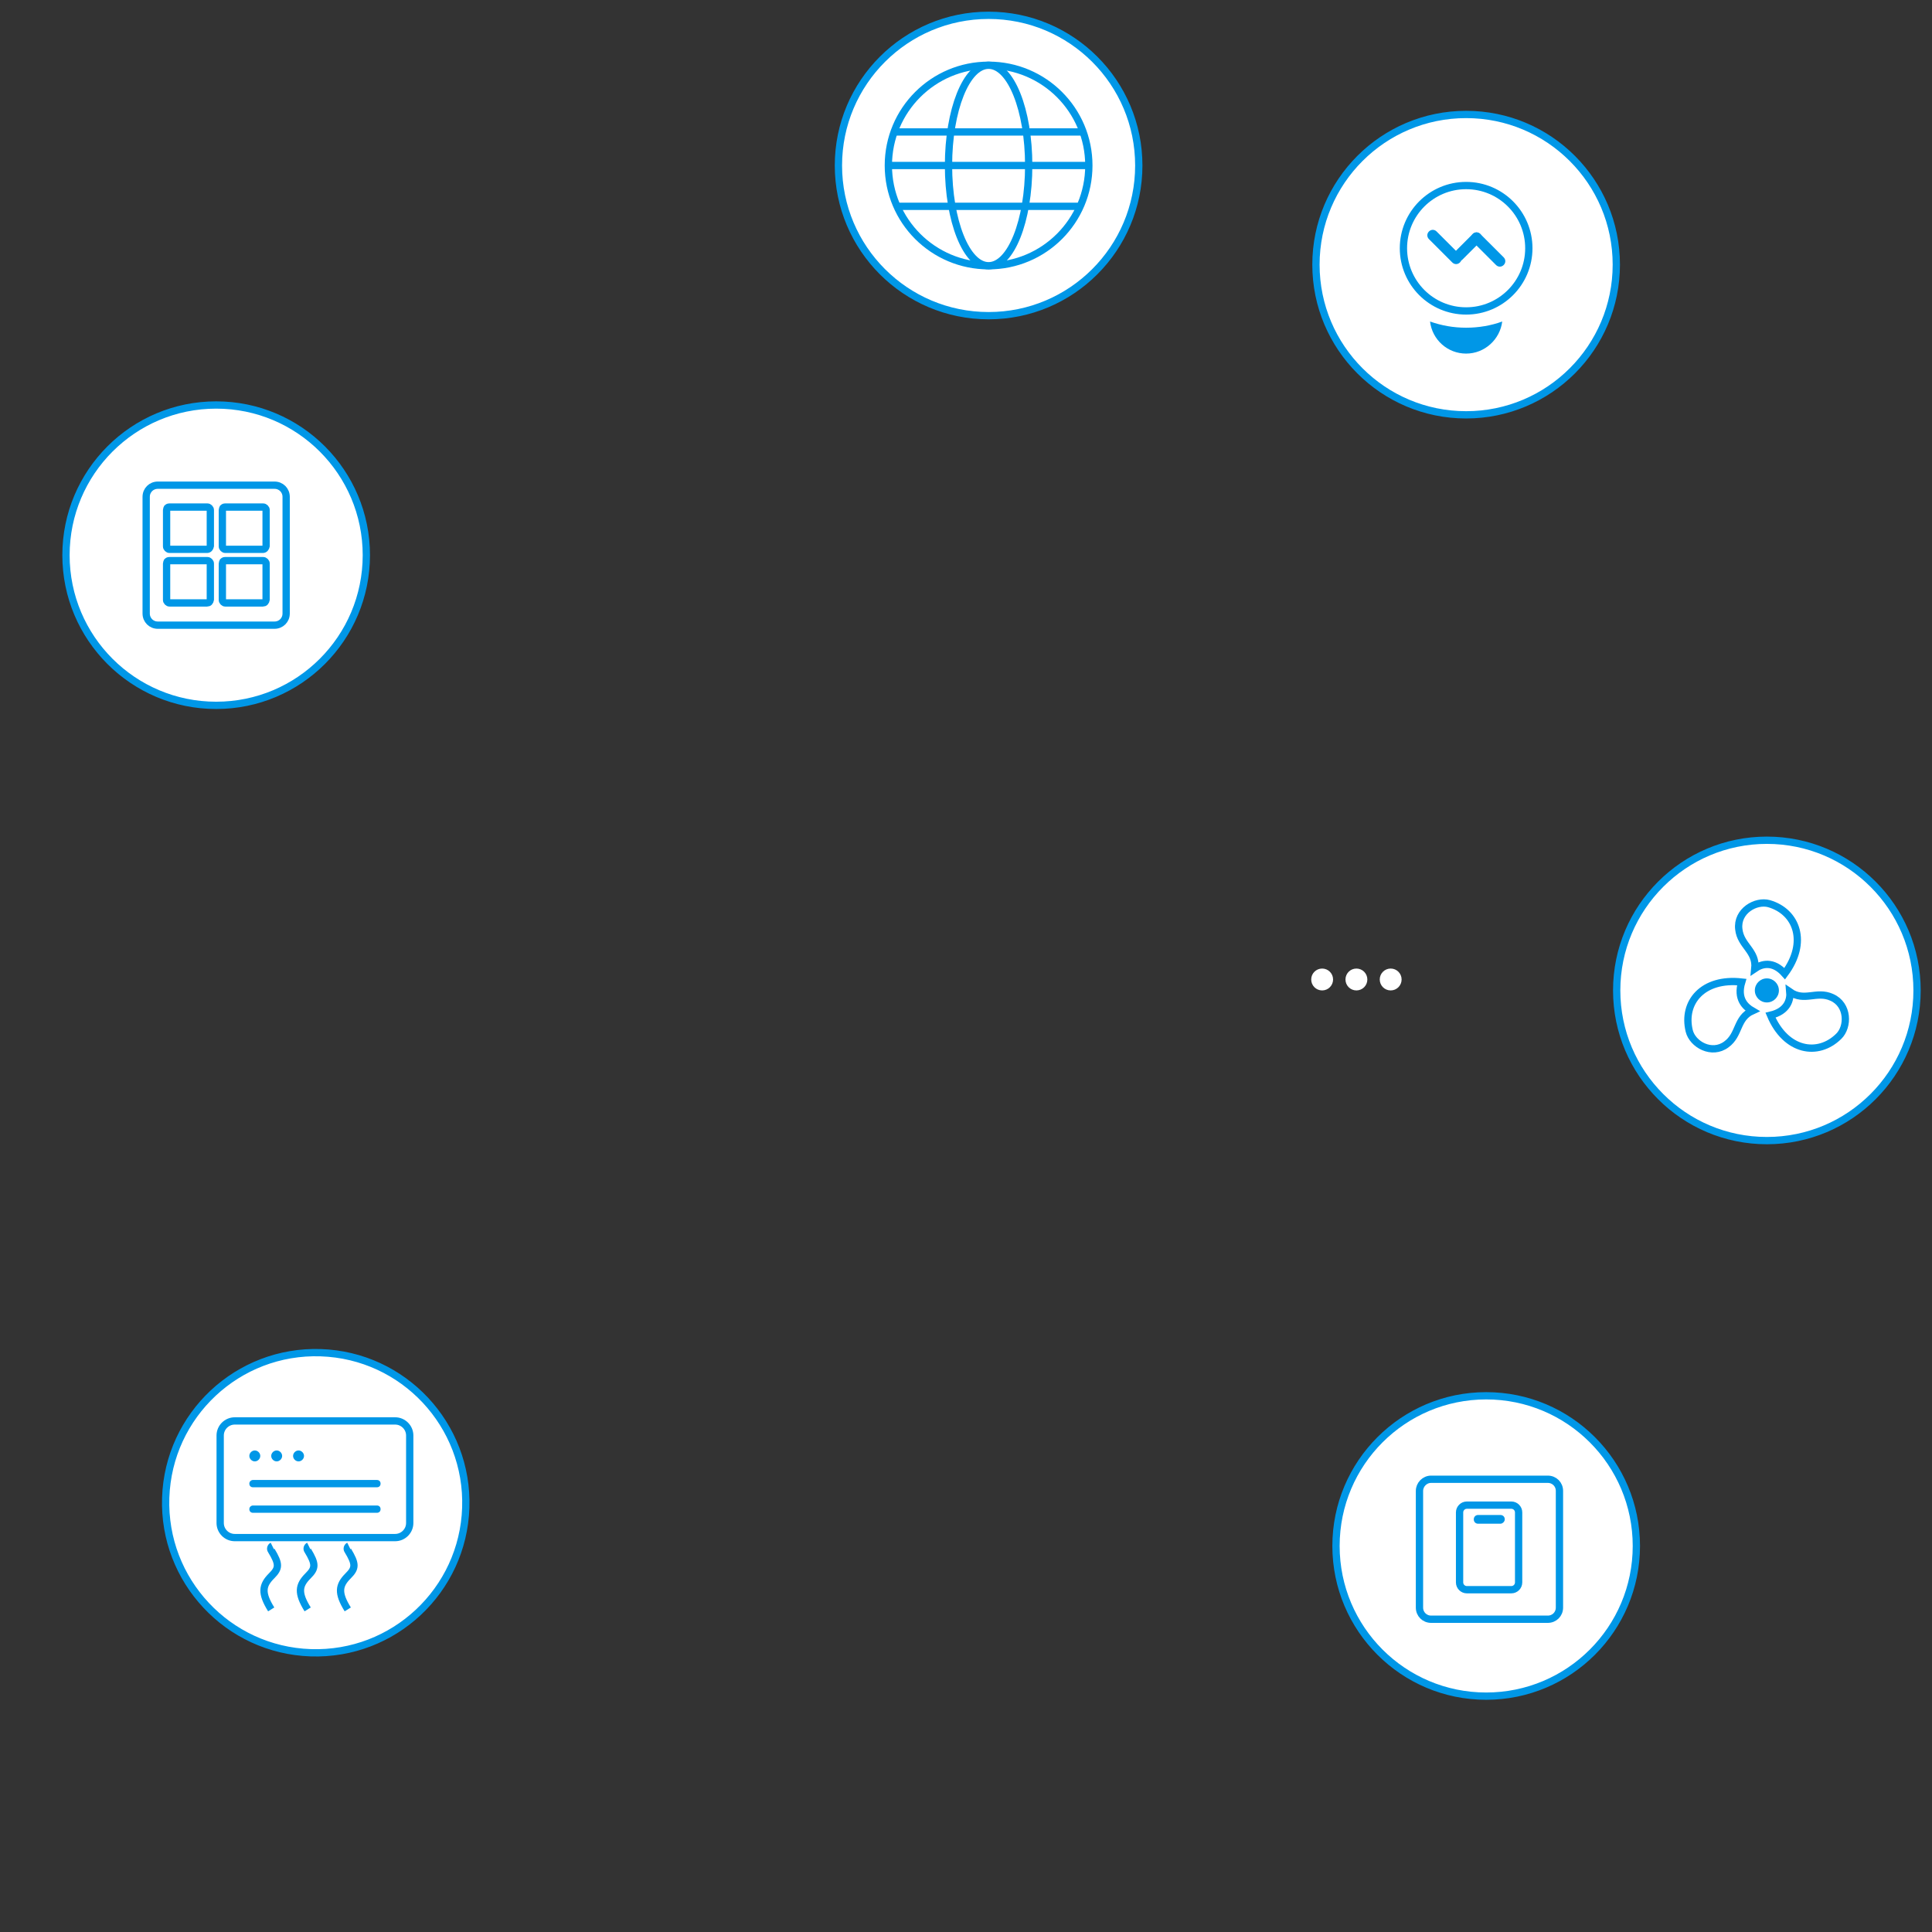 <?xml version="1.0" encoding="utf-8"?>
<!-- Generator: Adobe Illustrator 22.1.0, SVG Export Plug-In . SVG Version: 6.00 Build 0)  -->
<svg version="1.1" id="图层_1" xmlns="http://www.w3.org/2000/svg" xmlns:xlink="http://www.w3.org/1999/xlink" x="0px" y="0px"
	 viewBox="0 0 530 530" style="enable-background:new 0 0 530 530;" xml:space="preserve">
<rect x="0" y="0" width="530" height="530" fill="#333333" stroke="none"/>
<style type="text/css">
	.st0{fill:#FFFFFF;}
	.st1{fill:#FFFFFF;stroke:#0097E7;stroke-width:2;stroke-miterlimit:10;}
	.st2{fill:none;stroke:#0097E7;stroke-width:2;stroke-miterlimit:10;}
	.st3{fill:#0097E7;}
	.st4{fill:#FFFFFF;stroke:#0097E7;stroke-miterlimit:10;}
</style>
<ellipse class="st0" cx="362.7" cy="268.7" rx="3" ry="3"/>
<circle class="st0" cx="372.1" cy="268.7" r="3"/>
<circle class="st0" cx="381.5" cy="268.7" r="3"/>
<circle class="st1" cx="271.2" cy="45.4" r="41.2"/>
<circle class="st1" cx="402.2" cy="72.6" r="41.2"/>
<circle class="st1" cx="484.7" cy="271.7" r="41.2"/>
<circle class="st1" cx="407.7" cy="424.1" r="41.2"/>
<circle class="st1" cx="59.3" cy="152.3" r="41.2"/>
<path class="st1" d="M271.2,17.9c15.2,0,27.5,12.3,27.5,27.5s-12.3,27.5-27.5,27.5s-27.5-12.3-27.5-27.5
	C243.7,30.2,256,17.9,271.2,17.9z"/>
<path class="st1" d="M271.2,17.9c6.1,0,11,12.3,11,27.5s-4.9,27.5-11,27.5s-11-12.3-11-27.5S265.1,17.9,271.2,17.9z"/>
<line class="st2" x1="245.3" y1="36.2" x2="297" y2="36.2"/>
<line class="st2" x1="245.8" y1="56.6" x2="296.5" y2="56.6"/>
<line class="st2" x1="243.4" y1="45.4" x2="298.9" y2="45.4"/>
<circle class="st1" cx="402.2" cy="68.1" r="17.2"/>
<g>
	<path class="st3" d="M402.2,89.9L402.2,89.9c3.5,0,6.9-0.6,9.9-1.7c-0.6,4.9-4.8,8.8-9.9,8.8s-9.3-3.8-9.9-8.8
		C395.4,89.3,398.7,89.9,402.2,89.9z"/>
</g>
<g>
	<path class="st3" d="M406.1,64.2l6.4,6.4c0.6,0.6,0.6,1.5,0,2.1s-1.5,0.6-2.1,0l-6.4-6.4c-0.6-0.6-0.6-1.5,0-2.1
		S405.5,63.6,406.1,64.2z"/>
	<path class="st3" d="M394.1,63.5l6.4,6.4c0.6,0.6,0.6,1.5,0,2.1s-1.5,0.6-2.1,0l-6.4-6.4c-0.6-0.6-0.6-1.5,0-2.1
		S393.5,62.9,394.1,63.5z"/>
	<path class="st3" d="M406.1,64.2c0.6,0.6,0.6,1.5,0,2.1l-4.9,4.9c-0.6,0.6-1.5,0.6-2.1,0s-0.6-1.5,0-2.1l4.9-4.9
		C404.6,63.6,405.5,63.6,406.1,64.2z"/>
</g>
<g>
	<path class="st1" d="M489.6,267.1c6.4-8.6,3.3-17-4.3-19.2c-3.6-1-8.9,2-8.3,7c0.5,4.6,4.9,5.9,4.4,10.8
		C483.3,264.4,486.4,263.5,489.6,267.1L489.6,267.1L489.6,267.1z"/>
	<path class="st1" d="M477.8,269.4c-10.7-1.2-16.3,5.6-14.4,13.4c0.9,3.7,6.2,6.7,10.2,3.7c3.7-2.7,2.7-7.2,7.1-9.2
		C478.8,276.2,476.4,274,477.8,269.4L477.8,269.4L477.8,269.4z"/>
	<path class="st1" d="M485.7,278.5c4.2,9.9,13,11.4,18.7,5.8c2.7-2.6,2.7-8.7-1.9-10.7c-4.2-1.9-7.5,1.3-11.5-1.5
		C491.2,274.2,490.4,277.4,485.7,278.5L485.7,278.5L485.7,278.5z"/>
</g>
<circle class="st3" cx="484.7" cy="271.7" r="3.3"/>
<path class="st4" d="M404.9,416.8h5.5c0.4,0,0.7,0.3,0.7,0.7s-0.3,0.7-0.7,0.7h-5.5c-0.4,0-0.7-0.3-0.7-0.7S404.6,416.8,404.9,416.8
	z"/>
<path class="st4" d="M402.2,412.7h11c0.8,0,1.4,0.6,1.4,1.4v16.4c0,0.8-0.6,1.4-1.4,1.4h-11c-0.8,0-1.4-0.6-1.4-1.4v-16.4
	C400.8,413.3,401.4,412.7,402.2,412.7z"/>
<path class="st1" d="M392.6,405.8h32c1.8,0,3.2,1.4,3.2,3.2v32c0,1.8-1.4,3.2-3.2,3.2h-32c-1.8,0-3.2-1.4-3.2-3.2v-32
	C389.4,407.3,390.8,405.8,392.6,405.8z"/>
<path class="st1" d="M43.3,133.1h32c1.8,0,3.2,1.4,3.2,3.2v32c0,1.8-1.4,3.2-3.2,3.2h-32c-1.8,0-3.2-1.4-3.2-3.2v-32
	C40.1,134.5,41.5,133.1,43.3,133.1z"/>
<path class="st1" d="M414.6,436.1h-12.2c-1.1,0-2-0.9-2-2v-19.2c0-1.1,0.9-2,2-2h12.2c1.1,0,2,0.9,2,2v19.2
	C416.6,435.2,415.7,436.1,414.6,436.1z"/>
<path class="st3" d="M411.6,418h-6.1c-0.7,0-1.2-0.5-1.2-1.2l0,0c0-0.7,0.5-1.2,1.2-1.2h6.1c0.7,0,1.2,0.5,1.2,1.2l0,0
	C412.8,417.4,412.2,418,411.6,418z"/>
<g>
	<path class="st2" d="M72.1,165.4H61.8c-0.4,0-0.8-0.4-0.8-0.8v-10c0-0.2,0.1-0.4,0.2-0.6c0.1-0.1,0.3-0.2,0.6-0.2l0,0h10.4
		c0.4,0,0.8,0.4,0.8,0.8v9.9C72.9,165.1,72.6,165.4,72.1,165.4z"/>
	<path class="st2" d="M56.8,150.7H46.5c-0.4,0-0.8-0.4-0.8-0.8v-10c0-0.2,0.1-0.4,0.2-0.6c0.1-0.1,0.3-0.2,0.6-0.2l0,0h10.4
		c0.4,0,0.8,0.4,0.8,0.8v9.9C57.6,150.3,57.3,150.7,56.8,150.7z"/>
	<path class="st2" d="M72.1,150.7H61.8c-0.4,0-0.8-0.4-0.8-0.8v-10c0-0.2,0.1-0.4,0.2-0.6c0.1-0.1,0.3-0.2,0.6-0.2l0,0h10.4
		c0.4,0,0.8,0.4,0.8,0.8v9.9C72.9,150.3,72.6,150.7,72.1,150.7z"/>
	<path class="st2" d="M56.8,165.4H46.5c-0.4,0-0.8-0.4-0.8-0.8v-10c0-0.2,0.1-0.4,0.2-0.6c0.1-0.1,0.3-0.2,0.6-0.2l0,0h10.4
		c0.4,0,0.8,0.4,0.8,0.8v9.9C57.6,165.1,57.3,165.4,56.8,165.4z"/>
</g>
<ellipse transform="matrix(3.327794e-02 -0.999 0.999 3.327794e-02 -328.06 485.235)" class="st1" cx="86.8" cy="412.2" rx="41.2" ry="41.2"/>
<g>
	<path class="st1" d="M64.4,389.8h44c2.2,0,4,1.8,4,4v24c0,2.2-1.8,4-4,4h-44c-2.2,0-4-1.8-4-4v-24
		C60.4,391.6,62.2,389.8,64.4,389.8z"/>
	<path class="st1" d="M95.4,441.5c-2.8-4.5-2.5-6.6,0.1-9.2c2.1-2.1,2.2-3.2-0.1-7c-0.3-0.4-0.1-1,0.3-1.2"/>
	<path class="st1" d="M84.4,441.5c-2.8-4.5-2.5-6.6,0.1-9.2c2.1-2.1,2.2-3.2-0.1-7c-0.3-0.4-0.1-1,0.3-1.2"/>
	<path class="st1" d="M74.4,441.5c-2.8-4.5-2.5-6.6,0.1-9.2c2.1-2.1,2.2-3.2-0.1-7c-0.3-0.4-0.1-1,0.3-1.2"/>
	<path class="st3" d="M69.4,413h34c0.6,0,1,0.4,1,1s-0.4,1-1,1h-34c-0.6,0-1-0.4-1-1S68.9,413,69.4,413z"/>
	<path class="st3" d="M69.4,406h34c0.6,0,1,0.4,1,1s-0.4,1-1,1h-34c-0.6,0-1-0.4-1-1S68.9,406,69.4,406z"/>
	<path class="st3" d="M81.9,397.9c0.8,0,1.5,0.7,1.5,1.5s-0.7,1.5-1.5,1.5s-1.5-0.7-1.5-1.5S81.1,397.9,81.9,397.9z"/>
	<path class="st3" d="M75.9,397.9c0.8,0,1.5,0.7,1.5,1.5s-0.7,1.5-1.5,1.5s-1.5-0.7-1.5-1.5S75.1,397.9,75.9,397.9z"/>
	<path class="st3" d="M69.9,397.9c0.8,0,1.5,0.7,1.5,1.5s-0.7,1.5-1.5,1.5s-1.5-0.7-1.5-1.5S69.1,397.9,69.9,397.9z"/>
</g>
</svg>
